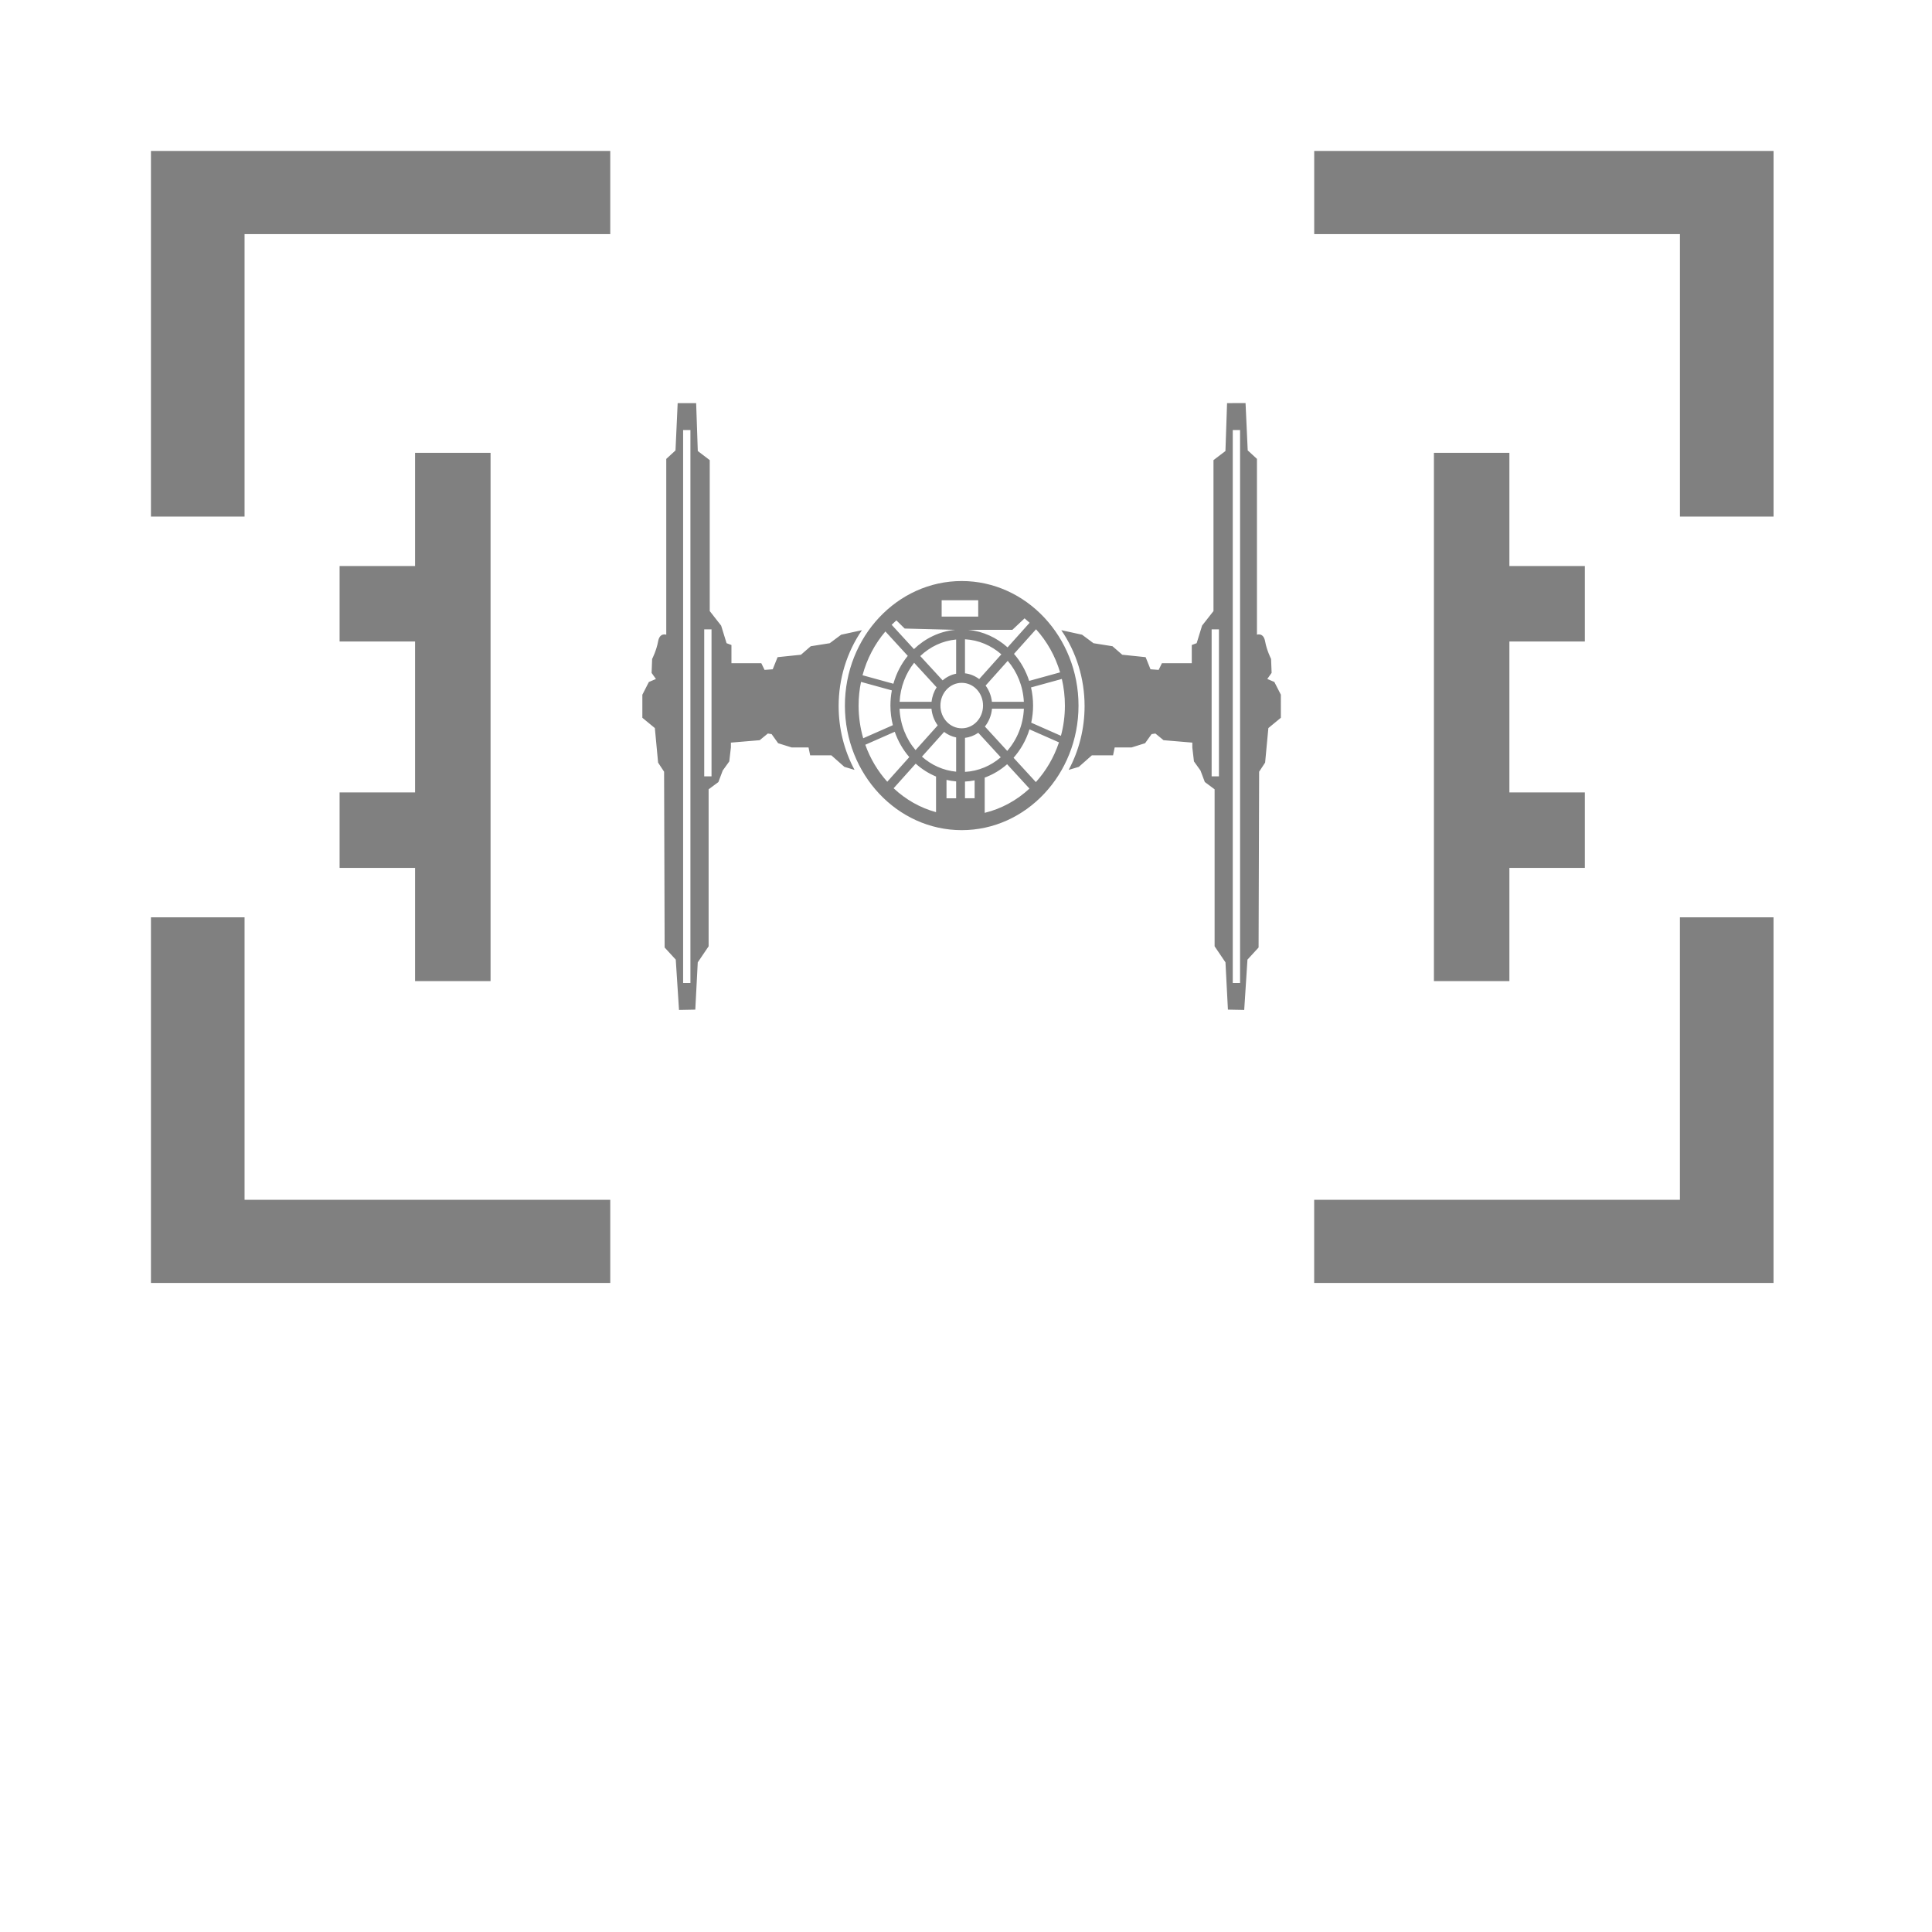 <?xml version="1.0" encoding="UTF-8" standalone="no"?>
<svg
   xmlns:osb="http://www.openswatchbook.org/uri/2009/osb"
   xmlns:dc="http://purl.org/dc/elements/1.1/"
   xmlns:cc="http://creativecommons.org/ns#"
   xmlns:rdf="http://www.w3.org/1999/02/22-rdf-syntax-ns#"
   xmlns:svg="http://www.w3.org/2000/svg"
   xmlns="http://www.w3.org/2000/svg"
   xmlns:sodipodi="http://sodipodi.sourceforge.net/DTD/sodipodi-0.dtd"
   xmlns:inkscape="http://www.inkscape.org/namespaces/inkscape"
   width="256"
   height="256"
   viewBox="0 0 67.733 67.733"
   version="1.1"
   id="svg8"
   inkscape:version="1.0.1 (3bc2e813f5, 2020-09-07)"
   sodipodi:docname="target-enemy-ai-tie.svg"
   inkscape:export-filename="C:\Users\keath\Workspace\KMX\elite-streamdeck-icons\srv.png"
   inkscape:export-xdpi="96"
   inkscape:export-ydpi="96">
  <defs
     id="defs2">
    <linearGradient
       id="linearGradient1429"
       osb:paint="solid">
      <stop
         style="stop-color:#000000;stop-opacity:1;"
         offset="0"
         id="stop1427" />
    </linearGradient>
  </defs>
  <sodipodi:namedview
     id="base"
     pagecolor="#000000"
     bordercolor="#666666"
     borderopacity="1"
     inkscape:pageopacity="0"
     inkscape:pageshadow="2"
     inkscape:zoom="3.959798"
     inkscape:cx="160.72425"
     inkscape:cy="67.137753"
     inkscape:document-units="px"
     inkscape:current-layer="layer2"
     showgrid="true"
     units="px"
     inkscape:snap-grids="true"
     objecttolerance="10000"
     guidetolerance="10000"
     inkscape:window-width="2321"
     inkscape:window-height="1879"
     inkscape:window-x="5125"
     inkscape:window-y="0"
     inkscape:window-maximized="0"
     inkscape:document-rotation="0"
     showguides="true"
     showborder="true"
     borderlayer="false"
     inkscape:snap-to-guides="true"
     inkscape:guide-bbox="true"
     inkscape:object-nodes="true">
    <inkscape:grid
       type="xygrid"
       id="grid4623" />
    <sodipodi:guide
       position="-3.969,62.442"
       orientation="0,256"
       id="guide3351" />
    <sodipodi:guide
       position="62.177,70.379"
       orientation="256,0"
       id="guide3353" />
    <sodipodi:guide
       position="-2.646,22.754"
       orientation="0,-256"
       id="guide3355" />
    <sodipodi:guide
       position="5.292,70.379"
       orientation="-256,0"
       id="guide3357" />
    <sodipodi:guide
       position="0,67.733"
       orientation="0,256"
       id="guide3359" />
    <sodipodi:guide
       position="67.733,67.733"
       orientation="256,0"
       id="guide3361" />
    <sodipodi:guide
       position="67.733,0"
       orientation="0,-256"
       id="guide3363" />
    <sodipodi:guide
       position="0,0"
       orientation="-256,0"
       id="guide3365" />
    <sodipodi:guide
       position="0,67.733"
       orientation="0,256"
       id="guide3367" />
    <sodipodi:guide
       position="67.733,67.733"
       orientation="256,0"
       id="guide3369" />
    <sodipodi:guide
       position="67.733,0"
       orientation="0,-256"
       id="guide3371" />
    <sodipodi:guide
       position="0,0"
       orientation="-256,0"
       id="guide3373" />
    <sodipodi:guide
       position="0,67.733"
       orientation="0,256"
       id="guide3375" />
    <sodipodi:guide
       position="67.733,67.733"
       orientation="256,0"
       id="guide3377" />
    <sodipodi:guide
       position="67.733,0"
       orientation="0,-256"
       id="guide3379" />
    <sodipodi:guide
       position="0,0"
       orientation="-256,0"
       id="guide3381" />
    <sodipodi:guide
       position="33.602,56.885"
       orientation="1,0"
       id="guide878" />
  </sodipodi:namedview>
  <g
     inkscape:groupmode="layer"
     id="layer2"
     inkscape:label="Icon">
    <path
       id="rect859"
       style="fill:#808080;stroke:none;stroke-width:2.666;stroke-linecap:round;stroke-linejoin:round;paint-order:markers fill stroke"
       d="M 5.292,5.292 V 18.11 H 8.574 V 8.208 H 21.395 V 5.292 Z m 40.782,0 v 2.916 h 12.822 v 9.903 h 3.282 V 5.292 Z M 5.292,32.16 V 44.979 H 21.395 V 42.063 H 8.574 v -9.903 z m 53.603,0 v 9.903 H 46.073 v 2.916 H 62.177 V 32.16 Z" />
    <path
       id="path1797-8"
       style="fill:#808080;fill-opacity:1;stroke:none;stroke-width:0.165;stroke-linecap:round;stroke-miterlimit:4;stroke-dasharray:none;stroke-dashoffset:6;stroke-opacity:1;paint-order:markers fill stroke"
       d="m 23.758,14.133 -0.076,1.658 -0.324,0.298 v 6.163 c 0,0 -0.229,-0.085 -0.286,0.234 -0.057,0.319 -0.209,0.616 -0.209,0.616 l -0.019,0.489 0.152,0.213 -0.248,0.106 -0.228,0.446 v 0.808 l 0.438,0.361 0.114,1.211 0.21,0.319 0.019,6.163 0.39,0.425 0.114,1.764 0.571,-0.011 0.086,-1.657 0.381,-0.563 v -5.504 l 0.343,-0.255 0.152,-0.404 0.229,-0.319 0.057,-0.489 v -0.17 l 1.009,-0.085 0.286,-0.234 0.133,0.021 0.228,0.319 0.476,0.149 h 0.59 l 0.057,0.276 h 0.743 l 0.457,0.404 0.356,0.106 c -0.366,-0.681 -0.558,-1.452 -0.558,-2.237 5.8e-5,-0.957 0.286,-1.889 0.817,-2.661 l -0.729,0.159 -0.4,0.298 -0.666,0.106 -0.343,0.298 -0.819,0.085 -0.171,0.425 -0.286,0.021 -0.114,-0.234 h -1.047 v -0.638 l -0.171,-0.064 -0.19,-0.616 -0.4,-0.51 v -5.292 l -0.419,-0.319 -0.057,-1.679 z m 19.261,0 -0.057,1.679 -0.419,0.319 v 5.292 l -0.4,0.51 -0.19,0.616 -0.171,0.064 v 0.638 h -1.047 l -0.114,0.234 -0.286,-0.021 -0.171,-0.425 -0.819,-0.085 -0.343,-0.298 -0.666,-0.106 -0.4,-0.298 -0.729,-0.159 c 0.531,0.772 0.817,1.704 0.817,2.661 1.6e-5,0.785 -0.192,1.556 -0.558,2.237 l 0.356,-0.106 0.457,-0.404 h 0.743 l 0.057,-0.276 h 0.59 l 0.476,-0.149 0.228,-0.319 0.133,-0.021 0.286,0.234 1.009,0.085 v 0.17 l 0.057,0.489 0.229,0.319 0.152,0.404 0.343,0.255 v 5.504 l 0.381,0.563 0.086,1.657 0.571,0.011 0.114,-1.764 0.39,-0.425 0.019,-6.163 0.21,-0.319 0.114,-1.211 0.438,-0.361 V 24.355 l -0.228,-0.446 -0.248,-0.106 0.152,-0.213 -0.019,-0.489 c 0,0 -0.152,-0.298 -0.209,-0.616 -0.057,-0.319 -0.286,-0.234 -0.286,-0.234 v -6.163 l -0.324,-0.298 -0.076,-1.658 z M 23.949,15.077 h 0.256 V 34.462 H 23.949 Z m 19.27,0 h 0.256 V 34.462 H 43.219 Z m -9.503,5.293 c -2.259,0 -4.095,1.958 -4.095,4.367 3e-6,2.409 1.837,4.367 4.095,4.367 2.259,0 4.095,-1.958 4.095,-4.367 0,-2.409 -1.837,-4.367 -4.095,-4.367 z m -0.703,0.675 h 1.282 v 0.571 h -1.282 z m 2.907,0.633 c 0.061,0.05 0.12,0.102 0.177,0.155 l -0.773,0.863 c -0.38,-0.341 -0.857,-0.564 -1.38,-0.615 h 1.548 z m -4.494,0.072 0.291,0.286 1.772,0.045 c -0.554,0.054 -1.056,0.3 -1.447,0.676 l -0.782,-0.853 c 0.054,-0.053 0.109,-0.105 0.166,-0.155 z m 4.896,0.311 c 0.382,0.422 0.674,0.937 0.843,1.511 l -1.084,0.299 c -0.115,-0.355 -0.297,-0.677 -0.532,-0.947 z m -11.633,0.003 h 0.256 v 5.154 h -0.256 z m 17.789,0 h 0.256 v 5.154 H 42.478 Z m -11.437,0.074 0.784,0.855 c -0.228,0.281 -0.402,0.613 -0.504,0.978 l -1.082,-0.298 c 0.155,-0.579 0.432,-1.102 0.802,-1.535 z m 2.79,0.274 c 0.484,0.027 0.925,0.22 1.275,0.528 l -0.777,0.867 c -0.144,-0.109 -0.314,-0.18 -0.498,-0.202 z m -0.31,0.007 v 1.2 c -0.177,0.035 -0.339,0.117 -0.474,0.234 L 32.263,23 c 0.34,-0.324 0.776,-0.535 1.257,-0.58 z m 1.809,0.749 c 0.328,0.383 0.536,0.884 0.565,1.437 h -1.12 c -0.023,-0.214 -0.102,-0.409 -0.221,-0.57 z m -3.282,0.068 0.789,0.86 c -0.095,0.148 -0.158,0.322 -0.178,0.509 h -1.12 c 0.027,-0.521 0.214,-0.995 0.509,-1.369 z m 5.179,0.567 c 0.069,0.299 0.107,0.611 0.107,0.933 0,0.368 -0.049,0.723 -0.139,1.06 l -1.042,-0.46 c 0.042,-0.193 0.065,-0.394 0.065,-0.601 0,-0.219 -0.025,-0.431 -0.072,-0.635 z m -7.042,0.103 1.082,0.298 c -0.033,0.172 -0.05,0.349 -0.05,0.531 0,0.238 0.03,0.469 0.085,0.689 l -1.039,0.458 c -0.105,-0.362 -0.162,-0.747 -0.162,-1.147 0,-0.285 0.03,-0.562 0.085,-0.83 z m 3.532,0.033 c 0.415,0 0.747,0.355 0.747,0.797 0,0.442 -0.333,0.797 -0.747,0.797 -0.415,0 -0.747,-0.355 -0.747,-0.797 -4e-6,-0.442 0.333,-0.797 0.747,-0.797 z m -2.179,0.907 h 1.118 c 0.02,0.219 0.099,0.42 0.219,0.585 l -0.777,0.867 c -0.329,-0.387 -0.537,-0.894 -0.561,-1.452 z m 3.24,0 h 1.118 c -0.025,0.571 -0.242,1.088 -0.584,1.479 l -0.783,-0.854 c 0.137,-0.172 0.227,-0.388 0.249,-0.624 z m 1.314,0.724 1.034,0.456 c -0.175,0.527 -0.454,1 -0.81,1.393 l -0.782,-0.853 c 0.249,-0.281 0.442,-0.62 0.558,-0.996 z m -4.723,0.085 c 0.114,0.332 0.289,0.633 0.51,0.888 l -0.773,0.863 c -0.332,-0.369 -0.596,-0.809 -0.77,-1.296 z m 1.73,0.005 c 0.124,0.095 0.267,0.162 0.422,0.193 v 1.201 c -0.454,-0.043 -0.868,-0.233 -1.199,-0.527 z m 1.197,0.029 0.789,0.861 c -0.346,0.297 -0.78,0.485 -1.254,0.511 V 25.867 c 0.17,-0.019 0.328,-0.082 0.465,-0.177 z m -2.193,1.083 c 0.211,0.19 0.452,0.344 0.713,0.452 v 1.249 c -0.56,-0.152 -1.066,-0.444 -1.487,-0.838 z m 3.205,0.021 0.783,0.854 c -0.442,0.41 -0.978,0.707 -1.569,0.85 v -1.236 c 0.289,-0.105 0.555,-0.265 0.786,-0.468 z m -2.125,0.549 c 0.11,0.026 0.223,0.043 0.338,0.053 v 0.592 h -0.338 z m 0.986,0.017 v 0.627 h -0.338 v -0.586 c 0.115,-0.005 0.228,-0.02 0.338,-0.041 z"
       sodipodi:nodetypes="ccccscccccccccccccccccccccccccccccccccccccccccccccccccccccccccccccccccccccccccccccccccccccccccccccccccccscccccccccccccccsssssccccccccccccccccccccccccccccccccccccccccccccccccccccccccccsccsccccsccscssssscccccccccccccccccccccccccccccccccccccccccccccccccc" />
    <rect
       style="fill:#808080;stroke:none;stroke-width:1.08;stroke-linecap:round;stroke-linejoin:round;stroke-miterlimit:4;stroke-dasharray:none;stroke-opacity:1;paint-order:markers fill stroke"
       id="rect1085"
       width="2.646"
       height="18.521"
       x="14.552"
       y="15.875" />
    <rect
       style="fill:#808080;stroke:none;stroke-width:1.323;stroke-linecap:round;stroke-linejoin:round;stroke-miterlimit:4;stroke-dasharray:none;stroke-opacity:1;paint-order:markers fill stroke"
       id="rect1087"
       width="3.969"
       height="2.646"
       x="11.906"
       y="19.844" />
    <rect
       style="fill:#808080;stroke:none;stroke-width:1.323;stroke-linecap:round;stroke-linejoin:round;stroke-miterlimit:4;stroke-dasharray:none;stroke-opacity:1;paint-order:markers fill stroke"
       id="rect1089"
       width="3.969"
       height="2.646"
       x="11.906"
       y="27.781" />
    <rect
       style="fill:#808080;stroke:none;stroke-width:1.08;stroke-linecap:round;stroke-linejoin:round;stroke-miterlimit:4;stroke-dasharray:none;stroke-opacity:1;paint-order:markers fill stroke"
       id="rect1085-8"
       width="2.646"
       height="18.521"
       x="-52.917"
       y="15.875"
       transform="scale(-1,1)" />
    <rect
       style="fill:#808080;stroke:none;stroke-width:1.323;stroke-linecap:round;stroke-linejoin:round;stroke-miterlimit:4;stroke-dasharray:none;stroke-opacity:1;paint-order:markers fill stroke"
       id="rect1087-0"
       width="3.969"
       height="2.646"
       x="-55.562"
       y="19.844"
       transform="scale(-1,1)" />
    <rect
       style="fill:#808080;stroke:none;stroke-width:1.323;stroke-linecap:round;stroke-linejoin:round;stroke-miterlimit:4;stroke-dasharray:none;stroke-opacity:1;paint-order:markers fill stroke"
       id="rect1089-5"
       width="3.969"
       height="2.646"
       x="-55.562"
       y="27.781"
       transform="scale(-1,1)" />
  </g>
</svg>
